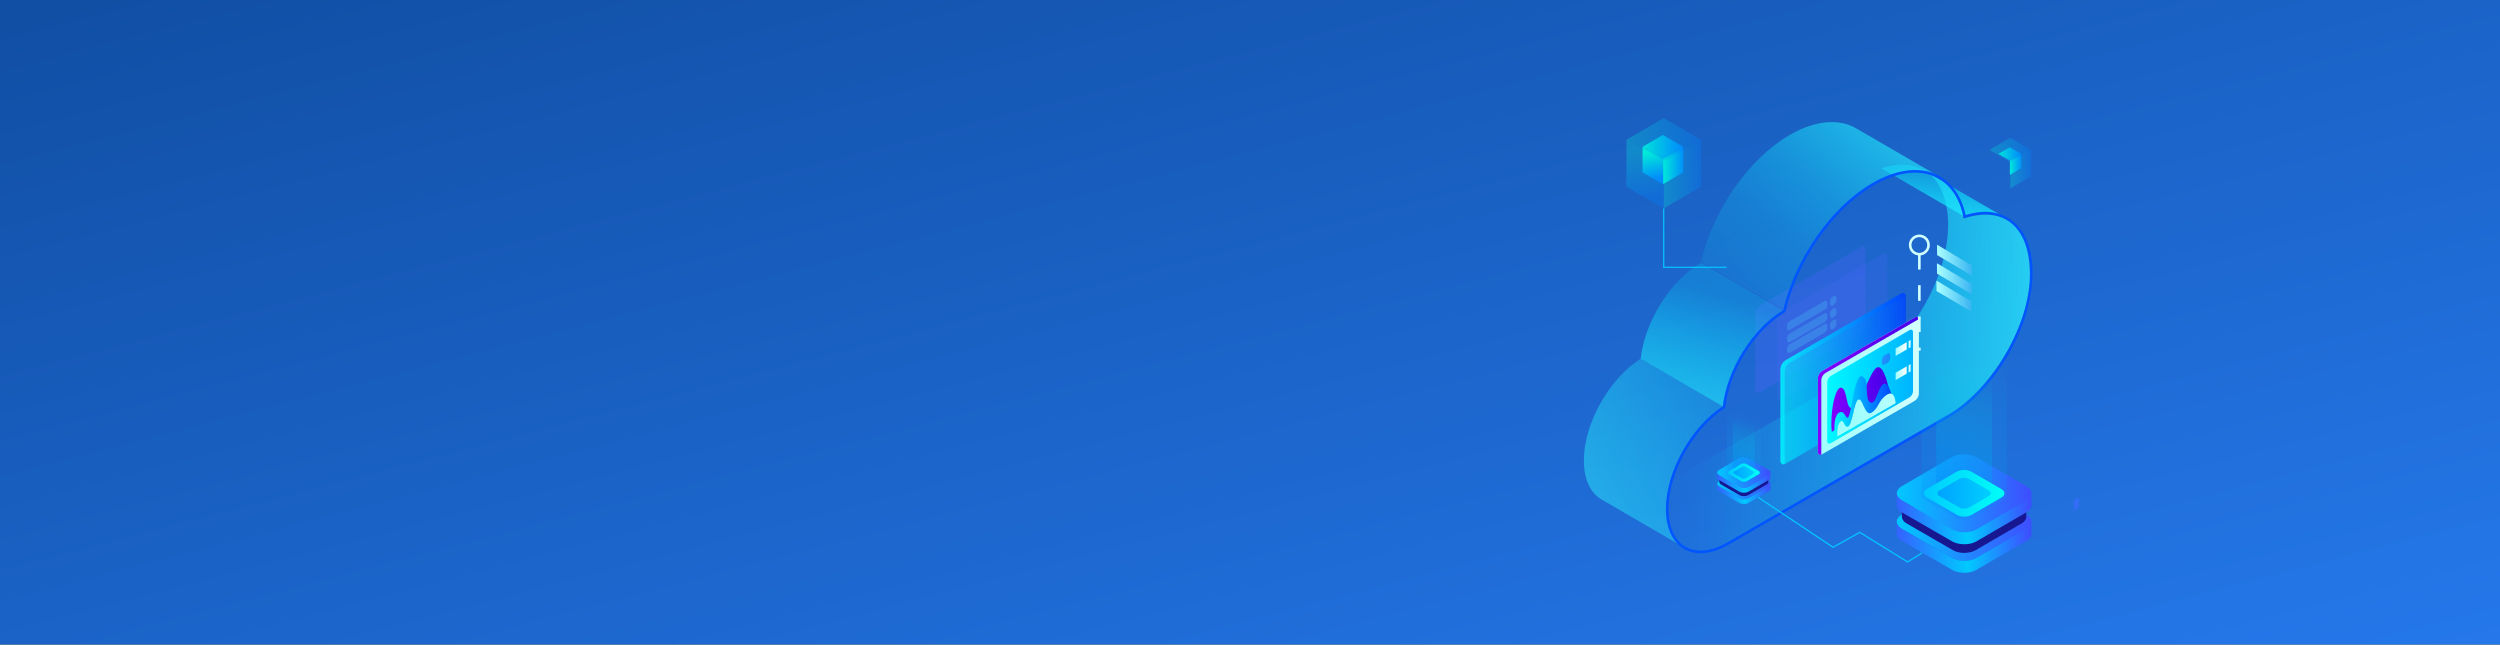 <svg xmlns="http://www.w3.org/2000/svg" xmlns:xlink="http://www.w3.org/1999/xlink" width="1920" height="495" viewBox="0 0 1920 495">
  <rect x="0" y="0" width="1920" height="495" fill="#333333" stroke="none"/>
  <defs>
    <linearGradient id="linear-gradient" x1="0.197" y1="1.67" x2="0.764" y2="-0.46" gradientUnits="objectBoundingBox">
      <stop offset="0" stop-color="#29e6fb"/>
      <stop offset="0.048" stop-color="#26e6fb" stop-opacity="0.937"/>
      <stop offset="0.319" stop-color="#19e7fc" stop-opacity="0.608"/>
      <stop offset="0.56" stop-color="#0ee7fd" stop-opacity="0.349"/>
      <stop offset="0.76" stop-color="#07e8fe" stop-opacity="0.161"/>
      <stop offset="0.913" stop-color="#02e8fe" stop-opacity="0.043"/>
      <stop offset="1" stop-color="#01e9ff" stop-opacity="0"/>
    </linearGradient>
    <linearGradient id="linear-gradient-2" x1="0.303" y1="1.172" x2="0.572" y2="0.228" gradientUnits="objectBoundingBox">
      <stop offset="0" stop-color="#29e6fb" stop-opacity="0.502"/>
      <stop offset="1" stop-color="#01e9ff" stop-opacity="0.102"/>
    </linearGradient>
    <linearGradient id="linear-gradient-3" x1="0.15" y1="0.809" x2="1.548" y2="-0.273" gradientUnits="objectBoundingBox">
      <stop offset="0" stop-color="#29e6fb" stop-opacity="0.302"/>
      <stop offset="1" stop-color="#01e9ff" stop-opacity="0"/>
    </linearGradient>
    <linearGradient id="linear-gradient-4" x1="1.011" y1="1" x2="0.016" y2="0.025" gradientUnits="objectBoundingBox">
      <stop offset="0" stop-color="#2578eb"/>
      <stop offset="1" stop-color="#114fa5"/>
    </linearGradient>
    <linearGradient id="linear-gradient-5" x1="-12.833" y1="0.5" x2="-11.833" y2="0.5" gradientUnits="objectBoundingBox">
      <stop offset="0" stop-color="#55ffe9"/>
      <stop offset="1" stop-color="#4c65f6"/>
    </linearGradient>
    <linearGradient id="linear-gradient-6" x1="-13.23" y1="0.5" x2="-12.23" y2="0.5" xlink:href="#linear-gradient-5"/>
    <linearGradient id="linear-gradient-7" x1="-35.318" y1="0.5" x2="-34.318" y2="0.5" gradientUnits="objectBoundingBox">
      <stop offset="0" stop-color="#fff" stop-opacity="0.8"/>
      <stop offset="0.204" stop-color="#bef9ff" stop-opacity="0.596"/>
      <stop offset="0.483" stop-color="#6df2ff" stop-opacity="0.341"/>
      <stop offset="0.718" stop-color="#32edff" stop-opacity="0.157"/>
      <stop offset="0.898" stop-color="#0eeaff" stop-opacity="0.043"/>
      <stop offset="1" stop-color="#01e9ff" stop-opacity="0"/>
    </linearGradient>
    <linearGradient id="linear-gradient-8" x1="-226.141" y1="0.5" x2="-225.141" y2="0.5" xlink:href="#linear-gradient-7"/>
    <clipPath id="clip-path">
      <path id="路径_13929" data-name="路径 13929" d="M1154.738,376.042q31.989,18.592,63.977,37.19c-8.7-5.06-19.9-5.816-32.438-1.592L1122.3,374.457C1134.834,370.24,1146.031,370.991,1154.738,376.042Z" transform="translate(-1122.296 -371.719)" fill="url(#linear-gradient)"/>
    </clipPath>
    <linearGradient id="linear-gradient-15" x1="0.904" y1="-0.009" x2="0.071" y2="0.817" gradientUnits="objectBoundingBox">
      <stop offset="0" stop-color="#29e6fb" stop-opacity="0.8"/>
      <stop offset="0.195" stop-color="#1fe6fb" stop-opacity="0.604"/>
      <stop offset="0.477" stop-color="#12e7fd" stop-opacity="0.349"/>
      <stop offset="0.715" stop-color="#08e8fe" stop-opacity="0.2"/>
      <stop offset="0.896" stop-color="#03e8fe" stop-opacity="0.149"/>
      <stop offset="1" stop-color="#01e9ff" stop-opacity="0.102"/>
    </linearGradient>
    <clipPath id="clip-path-2">
      <path id="路径_13934" data-name="路径 13934" d="M611.946,716.426l-63.979-37.177c3.1-28.175,22.573-59.747,46.3-73.7l63.987,37.183C634.517,656.677,615.053,688.254,611.946,716.426Z" transform="translate(-547.967 -605.547)" fill="url(#linear-gradient-2)"/>
    </clipPath>
    <clipPath id="clip-path-3">
      <path id="路径_13937" data-name="路径 13937" d="M489.935,979.838l-63.979-37.176c-8.321-4.841-13.474-15.115-13.517-29.737-.077-28.429,19.233-62.753,43.618-78.378l63.979,37.178c-24.385,15.635-43.7,49.958-43.616,78.385C476.464,964.717,481.622,975.007,489.935,979.838Z" transform="translate(-412.439 -834.547)" fill="url(#linear-gradient-3)"/>
    </clipPath>
    <linearGradient id="linear-gradient-20" x1="1" y1="0.5" x2="0" y2="0.5" gradientUnits="objectBoundingBox">
      <stop offset="0" stop-color="#29e6fb" stop-opacity="0.8"/>
      <stop offset="0.195" stop-color="#1fe6fb" stop-opacity="0.604"/>
      <stop offset="0.477" stop-color="#12e7fd" stop-opacity="0.349"/>
      <stop offset="0.715" stop-color="#08e8fe" stop-opacity="0.161"/>
      <stop offset="0.896" stop-color="#03e8fe" stop-opacity="0.043"/>
      <stop offset="1" stop-color="#01e9ff" stop-opacity="0"/>
    </linearGradient>
    <linearGradient id="linear-gradient-21" x1="-31.913" y1="4.426" x2="16.347" y2="-1.42" gradientUnits="objectBoundingBox">
      <stop offset="0" stop-color="#29e6fb" stop-opacity="0.8"/>
      <stop offset="0.264" stop-color="#2fb1fc" stop-opacity="0.8"/>
      <stop offset="0.598" stop-color="#3676fd" stop-opacity="0.8"/>
      <stop offset="0.854" stop-color="#3a52fe" stop-opacity="0.8"/>
      <stop offset="1" stop-color="#3c45ff" stop-opacity="0.8"/>
    </linearGradient>
    <linearGradient id="linear-gradient-22" y1="0.5" x2="1" y2="0.5" gradientUnits="objectBoundingBox">
      <stop offset="0" stop-color="#00c9ff"/>
      <stop offset="1" stop-color="#3f4cff"/>
    </linearGradient>
    <linearGradient id="linear-gradient-23" y1="0.5" x2="1" y2="0.5" gradientUnits="objectBoundingBox">
      <stop offset="0" stop-color="#3462ff"/>
      <stop offset="0.527" stop-color="#00c9ff"/>
      <stop offset="1" stop-color="#3f4cff"/>
    </linearGradient>
    <linearGradient id="linear-gradient-26" x1="0.548" y1="0.075" x2="0.44" y2="1.038" gradientUnits="objectBoundingBox">
      <stop offset="0" stop-color="#00e5db" stop-opacity="0"/>
      <stop offset="1" stop-color="#0082ff"/>
    </linearGradient>
    <linearGradient id="linear-gradient-27" x1="0.56" y1="0.075" x2="0.424" y2="1.038" gradientUnits="objectBoundingBox">
      <stop offset="0" stop-color="#00e5db" stop-opacity="0"/>
      <stop offset="0.988" stop-color="#0082ff"/>
    </linearGradient>
    <linearGradient id="linear-gradient-28" y1="0.5" x2="1" y2="0.5" gradientUnits="objectBoundingBox">
      <stop offset="0" stop-color="#00c9ff"/>
      <stop offset="1" stop-color="#00fff7"/>
    </linearGradient>
    <linearGradient id="linear-gradient-29" y1="0.5" x2="1" y2="0.5" gradientUnits="objectBoundingBox">
      <stop offset="0" stop-color="#00a2ff"/>
      <stop offset="1" stop-color="#00d0ff"/>
    </linearGradient>
    <linearGradient id="linear-gradient-38" y1="0.5" x2="1" y2="0.5" gradientUnits="objectBoundingBox">
      <stop offset="0" stop-color="#00f9ff" stop-opacity="0.6"/>
      <stop offset="1" stop-color="#0043ff" stop-opacity="0.8"/>
    </linearGradient>
    <linearGradient id="linear-gradient-40" y1="0.5" x2="1.868" y2="0.5" gradientUnits="objectBoundingBox">
      <stop offset="0" stop-color="#9efffc"/>
      <stop offset="1" stop-color="#fff"/>
    </linearGradient>
    <linearGradient id="linear-gradient-41" y1="0.5" x2="2.615" y2="0.5" gradientUnits="objectBoundingBox">
      <stop offset="0" stop-color="#00f9ff"/>
      <stop offset="1" stop-color="#0043ff"/>
    </linearGradient>
    <linearGradient id="linear-gradient-42" y1="0.5" x2="1" y2="0.5" gradientUnits="objectBoundingBox">
      <stop offset="0" stop-color="#8200ff"/>
      <stop offset="1" stop-color="#4400e8"/>
    </linearGradient>
    <linearGradient id="linear-gradient-44" x1="0" y1="0.5" x2="1" y2="0.5" xlink:href="#linear-gradient-40"/>
    <linearGradient id="linear-gradient-53" x1="0" y1="0.5" x2="1" y2="0.5" xlink:href="#linear-gradient-41"/>
    <linearGradient id="linear-gradient-54" x1="0.246" y1="0.54" x2="3.241" y2="-0.031" xlink:href="#linear-gradient-40"/>
    <linearGradient id="linear-gradient-55" y1="0.5" x2="1" y2="0.5" gradientUnits="objectBoundingBox">
      <stop offset="0" stop-color="#abffff"/>
      <stop offset="1" stop-color="#38b5f2"/>
    </linearGradient>
    <linearGradient id="linear-gradient-58" y1="0.5" x2="1" y2="0.5" gradientUnits="objectBoundingBox">
      <stop offset="0" stop-color="#00e9d9"/>
      <stop offset="1" stop-color="#0082ff"/>
    </linearGradient>
    <linearGradient id="linear-gradient-59" x1="0.457" y1="0.167" x2="0.547" y2="0.865" xlink:href="#linear-gradient-58"/>
    <linearGradient id="linear-gradient-62" x1="0.457" y1="0.167" x2="0.547" y2="0.865" xlink:href="#linear-gradient-58"/>
  </defs>
  <g id="banner1" transform="translate(0 -116)">
    <g id="图层_2" data-name="图层 2" transform="translate(3243 111)">
      <rect id="矩形_371" data-name="矩形 371" width="1920" height="495" transform="translate(-3243 5)" fill="url(#linear-gradient-4)"/>
    </g>
    <g id="组_9862" data-name="组 9862" transform="translate(12690.613 -7947.608)">
      <g id="图层_1" data-name="图层 1" transform="translate(-11474.168 8157.37)">
        <g id="组_9590" data-name="组 9590" transform="translate(131.543 95.548)">
          <g id="组_9586" data-name="组 9586" opacity="0.34">
            <path id="路径_14006" data-name="路径 14006" d="M892.066,677.407a7.555,7.555,0,0,0-3.415,5.914l.167,58.7c.006,2.165,1.553,3.046,3.437,1.958l77.761-44.9a7.554,7.554,0,0,0,3.416-5.915l-.167-58.7c-.006-2.165-1.553-3.047-3.438-1.958Z" transform="translate(-888.651 -632.045)" fill="url(#linear-gradient-5)"/>
          </g>
          <g id="组_9587" data-name="组 9587" transform="translate(16.839 5.086)" opacity="0.24">
            <path id="路径_14007" data-name="路径 14007" d="M944.386,693.21a7.554,7.554,0,0,0-3.415,5.914l.167,58.7c.006,2.165,1.553,3.046,3.437,1.958l77.761-44.9a7.554,7.554,0,0,0,3.415-5.915l-.166-58.7c-.006-2.165-1.553-3.046-3.438-1.958Z" transform="translate(-940.971 -647.848)" fill="url(#linear-gradient-6)"/>
          </g>
          <g id="组_9588" data-name="组 9588" transform="translate(24.403 37.937)" opacity="0.18">
            <path id="路径_14008" data-name="路径 14008" d="M966.643,806.533l26.6-15.4c1.2-.691,2.179-.131,2.183,1.243l.106,1.587a4.8,4.8,0,0,1-2.169,3.756l-26.6,15.4c-1.2.691-2.178.131-2.182-1.244l-.106-1.587A4.8,4.8,0,0,1,966.643,806.533Z" transform="translate(-964.475 -777.665)" fill="#55faff"/>
            <path id="路径_14009" data-name="路径 14009" d="M1069.18,779.8l.571-.328c1.2-.691,2.179-.131,2.183,1.243l.106,1.587a4.8,4.8,0,0,1-2.169,3.756l-.572.328c-1.2.691-2.178.131-2.182-1.244l-.105-1.587A4.794,4.794,0,0,1,1069.18,779.8Z" transform="translate(-1034.011 -769.757)" fill="#55faff"/>
            <path id="路径_14010" data-name="路径 14010" d="M993.368,768.463l-26.6,15.4c-1.2.691-2.178.131-2.182-1.244l-.106-1.587a4.8,4.8,0,0,1,2.168-3.755l26.6-15.4c1.2-.691,2.179-.131,2.183,1.243l.106,1.587A4.8,4.8,0,0,1,993.368,768.463Z" transform="translate(-964.475 -757.827)" fill="#55faff"/>
            <path id="路径_14011" data-name="路径 14011" d="M1069.18,750.544l.571-.328c1.2-.691,2.179-.131,2.183,1.243l.106,1.587a4.8,4.8,0,0,1-2.169,3.755l-.572.328c-1.2.691-2.178.131-2.182-1.244l-.105-1.587A4.8,4.8,0,0,1,1069.18,750.544Z" transform="translate(-1034.011 -749.92)" fill="#55faff"/>
            <path id="路径_14012" data-name="路径 14012" d="M1069.18,807.077l.571-.328c1.2-.691,2.179-.131,2.183,1.243l.106,1.587a4.8,4.8,0,0,1-2.169,3.756l-.572.328c-1.2.691-2.178.131-2.182-1.243l-.105-1.587A4.8,4.8,0,0,1,1069.18,807.077Z" transform="translate(-1034.011 -788.258)" fill="#55faff"/>
            <path id="路径_14013" data-name="路径 14013" d="M966.643,832.047l26.6-15.4c1.2-.691,2.179-.131,2.183,1.243l.106,1.587a4.8,4.8,0,0,1-2.169,3.756l-26.6,15.4c-1.2.691-2.178.131-2.182-1.243l-.106-1.587A4.8,4.8,0,0,1,966.643,832.047Z" transform="translate(-964.475 -794.968)" fill="#55faff"/>
          </g>
          <g id="组_9589" data-name="组 9589" transform="translate(31.37 40.663)">
            <path id="路径_14014" data-name="路径 14014" d="M988.29,815l26.6-15.4c1.2-.691,2.179-.131,2.183,1.243l.106,1.587a4.8,4.8,0,0,1-2.169,3.755l-26.6,15.4c-1.2.691-2.178.131-2.182-1.244l-.106-1.587A4.8,4.8,0,0,1,988.29,815Z" transform="translate(-986.122 -786.136)" fill="url(#linear-gradient-7)"/>
            <path id="路径_14015" data-name="路径 14015" d="M1090.827,788.267l.572-.328c1.2-.691,2.179-.131,2.183,1.243l.105,1.587a4.8,4.8,0,0,1-2.168,3.755l-.572.328c-1.2.691-2.178.131-2.182-1.243l-.105-1.587A4.8,4.8,0,0,1,1090.827,788.267Z" transform="translate(-1055.659 -778.228)" fill="url(#linear-gradient-8)"/>
            <path id="路径_14016" data-name="路径 14016" d="M1015.015,776.935l-26.6,15.4c-1.2.691-2.178.131-2.182-1.244l-.106-1.587a4.8,4.8,0,0,1,2.168-3.755l26.6-15.4c1.2-.691,2.179-.131,2.183,1.243l.106,1.587A4.8,4.8,0,0,1,1015.015,776.935Z" transform="translate(-986.122 -766.3)" fill="url(#linear-gradient-7)"/>
            <path id="路径_14017" data-name="路径 14017" d="M1090.827,759.016l.572-.328c1.2-.691,2.179-.131,2.183,1.243l.105,1.587a4.8,4.8,0,0,1-2.168,3.756l-.572.328c-1.2.691-2.178.131-2.182-1.244l-.105-1.587A4.8,4.8,0,0,1,1090.827,759.016Z" transform="translate(-1055.659 -758.392)" fill="url(#linear-gradient-8)"/>
            <path id="路径_14018" data-name="路径 14018" d="M1090.827,815.549l.572-.328c1.2-.691,2.179-.132,2.183,1.243l.105,1.587a4.8,4.8,0,0,1-2.168,3.755l-.572.328c-1.2.69-2.178.13-2.182-1.244l-.105-1.587A4.8,4.8,0,0,1,1090.827,815.549Z" transform="translate(-1055.659 -796.73)" fill="url(#linear-gradient-8)"/>
            <path id="路径_14019" data-name="路径 14019" d="M988.29,840.518l26.6-15.4c1.2-.691,2.179-.131,2.183,1.243l.106,1.587a4.8,4.8,0,0,1-2.169,3.755l-26.6,15.4c-1.2.691-2.178.131-2.182-1.243l-.106-1.587A4.8,4.8,0,0,1,988.29,840.518Z" transform="translate(-986.122 -803.44)" fill="url(#linear-gradient-7)"/>
          </g>
        </g>
        <g id="组_9513" data-name="组 9513" transform="translate(0 0)">
          <g id="组_9504" data-name="组 9504" transform="translate(228.46 32.737)">
            <path id="路径_13927" data-name="路径 13927" d="M1154.738,376.042q31.989,18.592,63.977,37.19c-8.7-5.06-19.9-5.816-32.438-1.592L1122.3,374.457C1134.834,370.24,1146.031,370.991,1154.738,376.042Z" transform="translate(-1122.296 -371.719)" fill="url(#linear-gradient)"/>
            <g id="组_9503" data-name="组 9503" clip-path="url(#clip-path)">
              <g id="组_9502" data-name="组 9502">
                <path id="路径_13928" data-name="路径 13928" d="M1186.277,411.64,1122.3,374.457c12.538-4.217,23.734-3.466,32.442,1.585l63.977,37.19c-8.7-5.06-19.9-5.816-32.438-1.592Z" transform="translate(-1122.296 -371.719)" fill="url(#linear-gradient)"/>
              </g>
            </g>
          </g>
          <path id="路径_13931" data-name="路径 13931" d="M811.03,274.827c-13.024-7.561-31.05-6.491-50.945,4.994-32.2,18.59-59.348,58.725-68.263,97.527l63.987,37.183c8.912-38.8,36.063-78.939,68.261-97.524,19.89-11.495,37.92-12.56,50.928-5Q843.019,293.416,811.03,274.827Z" transform="translate(-601.906 -270)" fill="url(#linear-gradient-15)"/>
          <g id="组_9508" data-name="组 9508" transform="translate(43.618 107.992)">
            <path id="路径_13932" data-name="路径 13932" d="M611.946,716.426l-63.979-37.177c3.1-28.175,22.573-59.747,46.3-73.7l63.987,37.183C634.517,656.677,615.053,688.254,611.946,716.426Z" transform="translate(-547.967 -605.547)" fill="url(#linear-gradient-2)"/>
            <g id="组_9507" data-name="组 9507" clip-path="url(#clip-path-2)">
              <g id="组_9506" data-name="组 9506">
                <path id="路径_13933" data-name="路径 13933" d="M611.946,716.426l-63.979-37.177c3.1-28.175,22.573-59.747,46.3-73.7l63.987,37.183c-23.735,13.947-43.2,45.524-46.306,73.7Z" transform="translate(-547.967 -605.547)" fill="url(#linear-gradient-2)"/>
              </g>
            </g>
          </g>
          <g id="组_9511" data-name="组 9511" transform="translate(0 181.693)">
            <path id="路径_13935" data-name="路径 13935" d="M489.935,979.838l-63.979-37.176c-8.321-4.841-13.474-15.115-13.517-29.737-.077-28.429,19.233-62.753,43.618-78.378l63.979,37.178c-24.385,15.635-43.7,49.958-43.616,78.385C476.464,964.717,481.622,975.007,489.935,979.838Z" transform="translate(-412.439 -834.547)" fill="url(#linear-gradient-3)"/>
            <g id="组_9510" data-name="组 9510" clip-path="url(#clip-path-3)">
              <g id="组_9509" data-name="组 9509">
                <path id="路径_13936" data-name="路径 13936" d="M489.935,979.838l-63.979-37.176c-8.321-4.841-13.474-15.115-13.517-29.737-.077-28.429,19.233-62.753,43.618-78.378l63.979,37.178c-24.385,15.635-43.7,49.958-43.616,78.385.044,14.608,5.2,24.9,13.515,29.728Z" transform="translate(-412.439 -834.547)" fill="url(#linear-gradient-3)"/>
              </g>
            </g>
          </g>
          <g id="组_9512" data-name="组 9512" transform="translate(63.981 37.826)">
            <path id="路径_13938" data-name="路径 13938" d="M769.42,397.357c34.536-19.942,63.426-8.5,70.277,25.008,29.108-9.8,51.038,7.2,51.135,42.708.115,40.706-28.484,90.255-63.907,110.7-27.159,15.677-146.207,84.414-169.191,97.685-25.6,14.782-46.411,2.919-46.5-26.5-.079-28.427,19.231-62.75,43.616-78.385,3.107-28.172,22.572-59.749,46.306-73.7C710.072,456.076,737.222,415.942,769.42,397.357Z" transform="translate(-611.237 -387.532)" fill="none" stroke="#05f" stroke-miterlimit="10" stroke-width="2"/>
          </g>
          <path id="路径_13939" data-name="路径 13939" d="M839.924,428.3c-3.421-16.728-11.068-28.081-25.013-33.2,8.168,7.651,13.117,20.907,13.163,37.593.115,40.706-28.484,90.255-63.907,110.7-22.385,12.921-107.19,61.886-149.183,86.133a79.368,79.368,0,0,0-3.746,23.351c.085,29.42,23.806,36.945,46,24.9,22.984-13.27,141.151-81.752,168.31-97.428,34.036-17.985,65.4-68.657,65.29-109.363C890.735,435.488,871.62,417.841,839.924,428.3Z" transform="translate(-548.359 -354.203)" fill="url(#linear-gradient-20)"/>
        </g>
        <g id="组_9628" data-name="组 9628" transform="translate(376.243 288.387)">
          <path id="路径_14171" data-name="路径 14171" d="M1585.493,1166.058l-.021,7.388-3.992,2.32.021-7.388Z" transform="translate(-1581.479 -1166.058)" fill="url(#linear-gradient-21)"/>
        </g>
        <g id="组_9849" data-name="组 9849" transform="translate(240.237 159.152)">
          <g id="组_9846" data-name="组 9846" transform="translate(0.026 117.864)">
            <path id="路径_3787" data-name="路径 3787" d="M1591.913,1473.648c5.215,3.011,5.243,7.939.059,10.951l-38.25,22.229c-5.181,3.011-13.69,3.011-18.9,0l-38.5-22.23c-5.215-3.011-5.243-7.939-.062-10.95l38.25-22.229c5.184-3.012,13.692-3.012,18.907,0Z" transform="translate(-1492.384 -1449.16)" fill="url(#linear-gradient-22)"/>
          </g>
          <path id="路径_14518" data-name="路径 14518" d="M1595.788,1529.377c0,.068-.008.136-.015.2s-.014.117-.022.175-.02.135-.032.2-.024.117-.037.176-.03.132-.048.2-.033.117-.051.175-.042.131-.065.2-.042.115-.065.172-.056.136-.086.2-.051.113-.078.169-.068.135-.1.2-.058.108-.09.162c-.047.08-.1.16-.148.24-.03.047-.059.094-.091.14-.062.091-.129.182-.2.272-.026.033-.049.067-.074.1-.108.136-.225.271-.347.4-.033.036-.069.072-.1.107q-.143.15-.3.3-.07.067-.143.134c-.062.056-.126.111-.191.166s-.122.1-.184.154-.136.108-.206.161-.132.1-.2.15-.147.1-.222.156-.142.1-.215.145-.158.1-.238.151c-.1.063-.2.127-.309.189h0l-38.25,22.229c-.289.168-.591.323-.9.472-.08.039-.16.076-.241.114-.284.131-.573.255-.87.371-.032.013-.063.027-.1.039-.311.118-.632.225-.955.327-.224.07-.456.133-.686.2-.176.048-.35.1-.528.142-.241.058-.487.107-.734.157-.183.037-.363.078-.548.111-.079.014-.159.025-.238.038q-.457.075-.92.13c-.089.011-.178.023-.268.032q-.542.058-1.088.09l-.206.01c-.242.012-.485.015-.728.02s-.5.007-.743,0c-.2,0-.406-.009-.609-.017-.229-.009-.458-.021-.686-.037q-.309-.021-.615-.051-.339-.033-.675-.075-.3-.038-.6-.084c-.24-.037-.477-.079-.713-.124s-.484-.091-.722-.145l-.181-.041c-.341-.081-.677-.172-1.008-.27-.093-.027-.185-.057-.277-.086q-.412-.129-.81-.276c-.079-.029-.159-.056-.238-.087-.242-.093-.475-.2-.708-.3-.114-.051-.232-.1-.344-.149-.335-.159-.661-.328-.974-.508l-38.5-22.23c-2.624-1.515-3.935-3.516-3.929-5.513l-.026,9.158c-.006,2,1.3,4,3.929,5.514l38.5,22.23c.313.181.639.349.974.508.112.053.23.1.344.15.2.087.389.177.591.257.038.015.078.027.116.043.079.03.159.057.239.087q.4.146.809.275c.092.029.183.058.276.086.06.018.117.038.177.055.274.078.552.148.832.215l.181.041c.127.029.253.059.382.086.112.023.228.038.34.059.236.045.473.087.712.124.093.014.184.035.277.048s.214.022.321.036q.336.042.674.075c.1.01.208.026.312.035s.2.01.3.016c.228.016.456.028.686.037.113,0,.224.015.337.018.091,0,.182,0,.273,0,.248,0,.495,0,.742,0,.121,0,.243,0,.365,0s.243-.012.365-.018l.2-.011c.308-.018.617-.04.924-.071l.165-.02c.09-.009.178-.021.268-.032q.464-.055.922-.13c.079-.013.158-.024.237-.038l.12-.019c.145-.026.286-.063.429-.092.245-.05.492-.1.733-.156.179-.043.353-.094.529-.142.23-.062.459-.125.684-.195.051-.016.105-.028.156-.045.271-.088.537-.182.8-.282l.094-.039c.3-.115.587-.24.871-.371.081-.038.162-.075.242-.115.308-.149.61-.3.9-.471l38.251-22.229.161-.095c.051-.031.1-.063.148-.094.08-.05.161-.1.238-.151s.144-.1.214-.145.15-.1.222-.156.134-.1.2-.15.139-.107.206-.161.124-.1.185-.154.129-.11.191-.166c.024-.022.051-.043.074-.065s.045-.045.068-.068c.1-.1.2-.2.3-.3.034-.036.07-.071.1-.107.122-.133.238-.268.346-.4l.011-.013c.023-.029.042-.058.064-.087.069-.09.136-.181.2-.272.032-.046.061-.093.091-.14.052-.08.1-.16.149-.24.012-.02.026-.04.037-.061s.034-.068.053-.1c.036-.067.071-.135.1-.2s.053-.112.078-.168.059-.136.086-.2c.012-.029.026-.058.036-.087s.019-.057.028-.085c.024-.065.045-.131.065-.2s.036-.117.051-.175.033-.132.048-.2c.008-.034.018-.068.025-.1s.007-.049.012-.073q.018-.1.032-.2c.008-.058.016-.116.022-.174s.011-.136.015-.2c0-.039.007-.078.008-.117s0-.079,0-.118l.026-9.158C1595.8,1529.22,1595.793,1529.3,1595.788,1529.377Z" transform="translate(-1492.315 -1381.277)" fill="url(#linear-gradient-23)"/>
          <path id="路径_14519" data-name="路径 14519" d="M1598.455,1496.686c0,.063-.007.126-.013.189s-.013.108-.02.161-.018.125-.029.187-.022.108-.034.162-.028.122-.045.183-.031.108-.047.162-.038.121-.06.181-.039.106-.06.159-.052.126-.08.188-.047.1-.072.156-.063.125-.1.187-.054.1-.083.15c-.043.074-.089.148-.137.221-.027.043-.054.087-.084.13-.058.084-.12.168-.183.251-.023.031-.045.062-.069.092-.1.126-.207.25-.32.373l-.095.1c-.089.093-.18.184-.276.274-.044.041-.087.083-.132.123s-.116.1-.176.153-.112.1-.17.143-.126.1-.19.149-.122.092-.184.138-.136.1-.2.144-.131.09-.2.134-.146.093-.22.139c-.094.059-.187.118-.285.175h0l-35.311,20.521c-.266.155-.545.3-.83.435l-.223.105c-.262.121-.529.235-.8.342l-.089.036c-.287.109-.583.207-.881.3-.208.065-.421.123-.633.18-.162.044-.323.091-.487.131-.223.054-.45.1-.677.145-.169.034-.335.072-.506.1-.073.013-.147.023-.22.035q-.421.069-.849.119c-.083.01-.165.021-.248.03q-.5.054-1,.084l-.189.009c-.224.011-.448.015-.672.019s-.457.006-.686,0c-.188,0-.375-.008-.562-.015q-.318-.012-.634-.034-.285-.02-.568-.047-.313-.03-.623-.07c-.185-.023-.368-.049-.551-.077-.221-.034-.44-.073-.658-.114s-.447-.084-.666-.134l-.167-.038q-.472-.112-.931-.249c-.086-.025-.17-.052-.255-.079q-.379-.119-.747-.254c-.073-.027-.147-.053-.219-.08-.224-.086-.439-.182-.654-.277-.105-.047-.214-.089-.317-.138-.31-.147-.611-.3-.9-.469l-35.544-20.521c-2.423-1.4-3.633-3.246-3.627-5.09l-.024,8.455c-.005,1.844,1.2,3.691,3.627,5.089l35.544,20.521c.289.167.59.323.9.469.1.049.212.091.318.138.181.08.359.164.546.237.035.014.072.026.107.039.072.028.147.053.22.081q.367.135.747.254c.085.027.169.054.255.079.055.016.108.035.163.05.253.072.509.137.768.2l.167.038c.117.027.234.055.352.079.1.022.211.035.314.055.218.042.437.08.658.115.086.013.17.032.255.044s.2.021.3.033c.207.026.413.049.622.069.1.009.192.024.289.032s.186.008.28.015c.211.015.422.026.633.034.1,0,.207.014.311.016.084,0,.167,0,.251,0,.229,0,.457,0,.685,0,.112,0,.224,0,.337,0s.224-.012.337-.017l.189-.009c.285-.017.57-.037.852-.065.051-.005.1-.013.153-.018l.247-.029q.428-.051.851-.12c.073-.012.146-.022.219-.035l.111-.017c.134-.025.263-.058.4-.085.227-.046.454-.091.676-.145.165-.04.326-.086.489-.131.212-.058.424-.115.632-.18.047-.015.1-.026.144-.041q.376-.121.738-.26l.087-.035c.275-.107.542-.222.8-.343q.113-.051.224-.105c.284-.138.563-.281.829-.435l35.311-20.52.148-.088c.047-.028.091-.058.137-.087.074-.046.148-.092.22-.139s.133-.089.2-.134l.2-.144c.063-.046.124-.092.184-.139s.128-.1.19-.149.114-.095.17-.142.119-.1.176-.154c.023-.02.047-.04.069-.06s.041-.042.063-.063q.144-.136.276-.275l.095-.1c.113-.123.22-.247.32-.374l.01-.012c.021-.026.038-.054.059-.081.063-.083.125-.167.183-.251.03-.043.056-.086.084-.13.047-.073.094-.147.137-.221.011-.019.024-.037.034-.056s.032-.062.048-.094c.033-.062.066-.124.1-.187s.049-.1.072-.155.055-.126.08-.189c.01-.026.024-.052.034-.08s.017-.053.026-.079c.021-.06.041-.121.06-.181s.032-.108.047-.162.031-.122.045-.183c.007-.032.017-.063.023-.095s.007-.045.011-.067c.011-.062.021-.125.029-.187s.015-.108.02-.161.01-.126.013-.189c0-.036.007-.072.008-.108s0-.073,0-.109l.024-8.454C1598.464,1496.541,1598.459,1496.613,1598.455,1496.686Z" transform="translate(-1498.958 -1360.844)" fill="#171791"/>
          <g id="组_9847" data-name="组 9847" transform="translate(0.026 95.971)">
            <path id="路径_3790" data-name="路径 3790" d="M1591.913,1415.189c5.215,3.011,5.243,7.939.059,10.951l-38.25,22.229c-5.181,3.011-13.69,3.011-18.9,0l-38.5-22.23c-5.215-3.011-5.243-7.939-.062-10.95l38.25-22.229c5.184-3.012,13.692-3.012,18.907,0Z" transform="translate(-1492.384 -1390.701)" fill="url(#linear-gradient-22)"/>
          </g>
          <path id="路径_14520" data-name="路径 14520" d="M1595.788,1470.919c0,.068-.008.136-.015.2s-.014.117-.022.175-.02.135-.032.2-.024.117-.037.176-.03.132-.048.2-.033.117-.051.176-.042.131-.065.2-.042.115-.065.172-.056.136-.086.2-.051.112-.078.168-.068.135-.1.2-.058.108-.09.162c-.047.08-.1.16-.148.24-.03.047-.059.094-.091.141-.062.091-.129.181-.2.271-.026.033-.049.067-.074.1-.108.136-.225.271-.347.4-.033.036-.069.071-.1.107q-.143.15-.3.3l-.143.133c-.062.056-.126.111-.191.166s-.122.1-.184.154-.136.108-.206.161-.132.1-.2.15-.147.1-.222.156-.142.1-.215.145-.158.1-.238.151c-.1.063-.2.127-.309.189h0l-38.25,22.229c-.289.167-.591.322-.9.471l-.241.114c-.284.131-.573.255-.87.371l-.1.039c-.311.118-.632.224-.955.326-.224.071-.456.133-.686.2-.176.048-.35.1-.528.141-.241.059-.487.107-.734.157-.183.037-.363.078-.548.11-.079.014-.159.025-.238.038q-.457.074-.92.129l-.268.032q-.542.058-1.088.09l-.206.01c-.242.012-.485.016-.728.02s-.5.007-.743,0c-.2,0-.406-.009-.609-.017-.229-.009-.458-.021-.686-.037q-.309-.021-.615-.051-.339-.032-.675-.076c-.2-.025-.4-.053-.6-.083-.24-.037-.477-.079-.713-.124s-.484-.091-.722-.146l-.181-.041c-.341-.081-.677-.172-1.008-.269-.093-.028-.185-.057-.277-.086q-.412-.129-.81-.275c-.079-.029-.159-.057-.238-.087-.242-.093-.475-.2-.708-.3-.114-.05-.232-.1-.344-.149-.335-.159-.661-.327-.974-.508l-38.5-22.23c-2.624-1.515-3.935-3.516-3.929-5.513l-.026,9.158c-.006,2,1.3,4,3.929,5.514l38.5,22.23c.313.181.639.349.974.508.112.053.23.1.344.15.2.087.389.177.591.257.038.015.078.027.116.042.079.031.159.058.239.088q.4.147.809.275c.092.029.183.058.276.086.06.018.117.038.177.055.274.078.552.149.832.215l.181.041c.127.029.253.06.382.086.112.023.228.038.34.059.236.045.473.087.712.124.093.015.184.035.277.048s.214.022.321.036q.336.042.674.075c.1.01.208.027.312.035s.2.009.3.016c.228.016.456.028.686.037.113,0,.224.015.337.018.091,0,.182,0,.273,0,.248,0,.495,0,.742,0,.121,0,.243,0,.365,0s.243-.012.365-.018l.2-.01c.308-.018.617-.04.924-.071.055-.005.11-.014.165-.019l.268-.032q.464-.056.922-.13c.079-.013.158-.024.237-.038l.12-.019c.145-.026.286-.063.429-.092.245-.05.492-.1.733-.156.179-.043.353-.094.529-.142.23-.062.459-.124.684-.195.051-.016.105-.028.156-.045q.406-.132.8-.282l.094-.038c.3-.116.587-.24.871-.371.081-.038.162-.075.242-.114.308-.149.61-.3.9-.471l38.251-22.229.161-.1c.051-.031.1-.063.148-.094.08-.05.161-.1.238-.151s.144-.1.214-.145.15-.1.222-.156.134-.1.2-.15.139-.107.206-.161.124-.1.185-.154.129-.111.191-.166c.024-.022.051-.043.074-.065s.045-.046.068-.068c.1-.1.2-.2.3-.3.034-.036.07-.071.1-.107.122-.133.238-.268.346-.4l.011-.013c.023-.029.042-.058.064-.087.069-.09.136-.18.2-.272.032-.047.061-.094.091-.141.052-.079.1-.159.149-.24.012-.021.026-.04.037-.06s.034-.068.053-.1c.036-.067.071-.135.1-.2s.053-.112.078-.168.059-.136.086-.205c.012-.029.026-.057.036-.086s.019-.057.028-.085c.024-.065.045-.131.065-.2s.036-.117.051-.175.033-.132.048-.2c.008-.034.018-.068.025-.1s.007-.049.012-.073c.012-.068.023-.135.032-.2s.016-.116.022-.175.011-.136.015-.2c0-.039.007-.078.008-.117s0-.079,0-.118l.026-9.159C1595.8,1470.762,1595.793,1470.84,1595.788,1470.919Z" transform="translate(-1492.315 -1344.712)" fill="url(#linear-gradient-23)"/>
          <path id="路径_14521" data-name="路径 14521" d="M1608.514,1263.9l-27.425,15.991a10.588,10.588,0,0,1-10.664,0l-27.449-15.992V1151.924l27.6-16.088a10.259,10.259,0,0,1,10.334,0l27.6,16.088Z" transform="translate(-1524.003 -1134.44)" opacity="0.24" fill="url(#linear-gradient-26)"/>
          <path id="路径_14522" data-name="路径 14522" d="M1616.116,1279.983l-17.932,13.113a5.736,5.736,0,0,1-6.973,0l-17.948-13.114v-91.822l18.048-13.192a5.559,5.559,0,0,1,6.757,0l18.048,13.192Z" transform="translate(-1542.947 -1159.075)" opacity="0.5" fill="url(#linear-gradient-27)"/>
          <g id="组_9848" data-name="组 9848" transform="translate(20.818 108.014)">
            <path id="路径_4067" data-name="路径 4067" d="M1607.427,1437.5c3.118,1.8,3.135,4.748.035,6.55l-22.876,13.294a12.5,12.5,0,0,1-11.306,0l-23.028-13.295c-3.119-1.8-3.135-4.748-.037-6.549l22.876-13.294a12.506,12.506,0,0,1,11.307,0Z" transform="translate(-1547.903 -1422.859)" fill="url(#linear-gradient-28)"/>
            <g id="组_5421" data-name="组 5421" transform="translate(10.439 6.008)">
              <path id="路径_4068" data-name="路径 4068" d="M1615.216,1448.607c2.067,1.193,2.077,3.146.024,4.339l-15.158,8.809a8.283,8.283,0,0,1-7.491,0l-15.258-8.809c-2.066-1.193-2.077-3.146-.024-4.339l15.157-8.809a8.287,8.287,0,0,1,7.492,0Z" transform="translate(-1575.776 -1438.903)" fill="url(#linear-gradient-29)"/>
            </g>
          </g>
        </g>
        <g id="组_9850" data-name="组 9850" transform="translate(102.42 219.514)">
          <g id="组_9846-2" data-name="组 9846" transform="translate(0.01 46.514)">
            <path id="路径_3787-2" data-name="路径 3787" d="M1531.662,1458.824c2.058,1.188,2.069,3.133.023,4.322l-15.1,8.772a8.253,8.253,0,0,1-7.46,0l-15.195-8.773c-2.058-1.188-2.069-3.133-.024-4.322l15.1-8.772a8.254,8.254,0,0,1,7.461,0Z" transform="translate(-1492.384 -1449.161)" fill="url(#linear-gradient-22)"/>
          </g>
          <path id="路径_14518-2" data-name="路径 14518" d="M1533.15,1529.189c0,.027,0,.054-.006.081s-.006.046-.009.069-.007.053-.012.08-.009.046-.015.069-.012.052-.019.078-.013.046-.02.069-.016.052-.026.077-.016.046-.026.068-.022.054-.034.081l-.031.066q-.02.04-.041.08l-.036.064c-.019.032-.038.063-.059.095s-.023.037-.036.055c-.025.036-.051.072-.078.107l-.03.04c-.042.054-.089.107-.136.159l-.041.042q-.056.059-.118.117l-.057.053-.075.065-.073.061-.081.064c-.026.02-.052.04-.079.059l-.088.062-.084.057-.094.059c-.04.025-.08.05-.122.075h0l-15.1,8.772c-.114.066-.233.128-.355.186l-.1.045c-.112.052-.226.1-.343.146l-.038.015c-.123.047-.249.089-.377.129-.089.028-.18.052-.271.077-.069.019-.138.039-.208.056-.1.023-.193.042-.289.062-.072.015-.143.031-.216.044l-.094.015q-.18.03-.363.051l-.106.013q-.214.023-.43.036l-.081,0c-.1,0-.191.006-.287.008s-.2,0-.293,0c-.08,0-.16,0-.24-.007s-.181-.008-.271-.014-.162-.012-.243-.02-.178-.019-.266-.03-.157-.021-.235-.033q-.142-.022-.282-.049c-.1-.018-.191-.036-.285-.057l-.071-.016c-.135-.032-.267-.068-.4-.106l-.109-.034q-.163-.051-.32-.109l-.094-.034c-.1-.037-.187-.078-.279-.118-.045-.02-.092-.038-.136-.059-.132-.063-.261-.13-.385-.2l-15.195-8.773a2.634,2.634,0,0,1-1.551-2.176l-.01,3.614a2.635,2.635,0,0,0,1.551,2.176l15.195,8.773c.123.072.252.138.384.2.044.021.091.039.136.059.078.034.154.07.233.1l.046.017.094.034q.157.058.319.109l.109.034.07.022c.108.031.217.058.328.085l.071.016.151.034c.044.009.09.015.134.023.094.018.187.034.281.049.037.006.073.014.109.019s.085.009.127.014c.088.011.177.021.266.03.041,0,.082.01.123.014s.08,0,.12.006c.09.006.18.011.271.015.044,0,.088.006.132.007h.108c.1,0,.195,0,.293,0,.048,0,.1,0,.144,0l.144-.007.081,0c.122-.007.244-.016.365-.028l.065-.008.106-.013q.183-.021.364-.051l.094-.015.047-.008c.058-.01.113-.025.17-.036.1-.02.194-.039.289-.062.071-.017.139-.037.209-.056.09-.025.181-.049.27-.077l.062-.017q.161-.052.316-.111l.037-.015c.117-.045.232-.094.344-.146l.1-.045c.122-.059.241-.12.354-.186l15.1-8.772.064-.037.059-.037.094-.059.085-.058.088-.061.079-.059.081-.064c.025-.02.049-.04.073-.061l.075-.066.029-.026.027-.027c.041-.039.08-.078.118-.117l.04-.042c.048-.053.094-.106.137-.159l0-.005.025-.035c.027-.036.054-.071.078-.107l.036-.055c.02-.031.04-.063.059-.095l.015-.024.021-.04c.014-.026.028-.053.041-.08s.021-.044.031-.067.023-.054.034-.081c0-.011.01-.023.015-.034s.007-.022.011-.034.018-.052.026-.077.014-.046.02-.069.013-.052.019-.078.007-.027.01-.04,0-.02,0-.029c0-.027.009-.053.012-.08s.006-.046.009-.069,0-.054.006-.081,0-.031,0-.046,0-.031,0-.047l.01-3.614C1533.153,1529.127,1533.151,1529.158,1533.15,1529.189Z" transform="translate(-1492.315 -1470.743)" fill="url(#linear-gradient-23)"/>
          <path id="路径_14519-2" data-name="路径 14519" d="M1540.631,1496.511c0,.025,0,.05-.005.075s0,.042-.008.064-.007.049-.012.074-.009.042-.013.064-.011.048-.018.072-.012.043-.019.064-.015.048-.023.072l-.024.063-.031.074-.028.061c-.012.025-.025.049-.038.073l-.033.059c-.017.03-.035.058-.054.087s-.021.034-.033.051c-.023.033-.047.066-.072.1l-.027.036c-.039.05-.082.1-.126.147l-.037.039q-.053.055-.109.108l-.052.049-.069.061-.067.056-.075.059-.073.055-.081.057-.078.053-.087.055c-.037.023-.074.047-.113.069h0l-13.935,8.1c-.105.061-.215.117-.328.172l-.088.042c-.1.048-.209.093-.317.135l-.035.014c-.113.043-.23.082-.348.119-.082.026-.166.048-.25.071-.064.017-.127.036-.193.052-.088.021-.178.039-.267.057-.067.013-.132.028-.2.04l-.087.014q-.166.027-.335.047l-.1.012c-.131.014-.264.025-.4.033l-.075,0c-.088,0-.177.005-.265.007s-.181,0-.271,0c-.074,0-.148,0-.222-.006s-.167-.008-.25-.013-.15-.011-.224-.018-.164-.017-.246-.027-.145-.019-.217-.031c-.088-.013-.174-.029-.26-.045s-.176-.033-.263-.053l-.066-.015q-.187-.044-.367-.1l-.1-.031q-.15-.047-.3-.1l-.087-.032c-.088-.034-.173-.072-.258-.109-.042-.018-.085-.035-.125-.054-.122-.058-.241-.119-.355-.185l-14.027-8.1a2.433,2.433,0,0,1-1.432-2.009l-.01,3.337a2.432,2.432,0,0,0,1.432,2.008l14.027,8.1c.114.066.233.127.355.185.041.019.084.036.126.055.071.031.141.065.215.094l.042.015.087.032c.1.036.195.069.295.1l.1.031.064.02c.1.028.2.054.3.078l.066.015c.046.01.092.022.139.031s.083.014.124.022c.086.016.172.031.26.045.034.005.067.013.1.017s.078.008.116.013q.122.016.246.027l.114.013c.037,0,.074,0,.11.006.083.006.167.01.25.014l.123.007h.1c.09,0,.18,0,.27,0,.044,0,.089,0,.133,0l.133-.007.074,0c.113-.007.225-.015.336-.026l.06-.007.1-.012c.113-.013.224-.029.336-.047l.086-.014.044-.007c.053-.009.1-.023.156-.033.089-.018.179-.036.267-.057.065-.016.129-.034.193-.052.084-.023.167-.046.249-.071l.057-.016c.1-.032.2-.066.291-.1l.034-.014c.108-.042.214-.088.317-.135l.088-.042c.112-.054.222-.111.327-.172l13.935-8.1.058-.035.054-.034.087-.055.078-.053.081-.057.072-.055.075-.059.067-.056.069-.061.027-.024.025-.025c.038-.036.074-.072.109-.108l.037-.039c.045-.048.087-.1.126-.147l0,0,.023-.032c.025-.033.049-.066.072-.1.012-.017.022-.034.033-.051s.037-.058.054-.087l.014-.022c.007-.012.013-.025.019-.037s.026-.049.038-.074.02-.041.029-.061.021-.05.031-.075.009-.021.013-.032.007-.021.01-.031.016-.047.024-.072.013-.042.019-.064.012-.048.017-.072.007-.025.009-.037,0-.018,0-.027c0-.025.008-.049.011-.074s.006-.042.008-.064,0-.05.005-.074,0-.028,0-.043,0-.029,0-.043l.01-3.336C1540.634,1496.454,1540.632,1496.483,1540.631,1496.511Z" transform="translate(-1501.365 -1442.903)" fill="#171791"/>
          <g id="组_9847-2" data-name="组 9847" transform="translate(0.01 37.874)">
            <path id="路径_3790-2" data-name="路径 3790" d="M1531.662,1400.365c2.058,1.188,2.069,3.133.023,4.322l-15.1,8.772a8.253,8.253,0,0,1-7.46,0l-15.195-8.773c-2.058-1.188-2.069-3.133-.024-4.321l15.1-8.773a8.253,8.253,0,0,1,7.461,0Z" transform="translate(-1492.384 -1390.701)" fill="url(#linear-gradient-22)"/>
          </g>
          <path id="路径_14520-2" data-name="路径 14520" d="M1533.15,1470.73c0,.027,0,.054-.006.081s-.006.046-.009.069-.007.054-.012.08-.009.046-.015.069-.012.052-.019.078-.013.046-.02.069-.016.052-.026.077-.016.046-.026.068-.022.054-.034.081l-.031.066c-.013.027-.027.053-.041.08s-.023.043-.036.064-.038.063-.059.094-.023.037-.036.055c-.025.036-.051.072-.078.107l-.03.04c-.042.054-.089.107-.136.159l-.041.042q-.056.059-.118.117l-.057.053-.075.065-.073.061-.081.064-.079.059-.088.061-.084.058-.094.059c-.04.025-.08.051-.122.075h0l-15.1,8.772c-.114.066-.233.127-.355.186l-.1.045c-.112.052-.226.1-.343.146l-.038.015c-.123.047-.249.089-.377.129-.089.028-.18.053-.271.077-.069.019-.138.039-.208.056-.1.023-.193.042-.289.062-.072.014-.143.031-.216.044l-.094.015c-.12.019-.241.037-.363.051l-.106.013q-.214.023-.43.036l-.081,0c-.1,0-.191.006-.287.008s-.2,0-.293,0q-.12,0-.24-.006c-.09,0-.181-.008-.271-.014l-.243-.02q-.134-.013-.266-.03c-.079-.01-.157-.021-.235-.033q-.142-.023-.282-.049c-.1-.018-.191-.036-.285-.057l-.071-.016c-.135-.032-.267-.068-.4-.106l-.109-.034q-.163-.051-.32-.109l-.094-.034c-.1-.037-.187-.078-.279-.119-.045-.02-.092-.038-.136-.059-.132-.063-.261-.129-.385-.2l-15.195-8.773a2.634,2.634,0,0,1-1.551-2.176l-.01,3.614a2.635,2.635,0,0,0,1.551,2.176l15.195,8.773c.123.071.252.138.384.2.044.021.091.039.136.059.078.034.154.07.233.1l.046.017.094.034q.157.058.319.109l.109.034.07.022c.108.031.217.058.328.085l.071.016.151.034c.044.009.09.015.134.023.094.018.187.034.281.049.037.006.073.014.109.019s.085.009.127.014c.088.011.177.021.266.03.041,0,.082.01.123.014s.08,0,.12.007c.09.006.18.011.271.014.044,0,.088.006.132.007s.072,0,.108,0c.1,0,.195,0,.293,0,.048,0,.1,0,.144,0l.144-.007.081,0c.122-.007.244-.016.365-.028l.065-.008.106-.013c.122-.015.243-.032.364-.051l.094-.015.047-.008c.058-.01.113-.024.17-.036.1-.02.194-.039.289-.062.071-.017.139-.037.209-.056.09-.025.181-.049.27-.077l.062-.017c.107-.035.212-.072.316-.111l.037-.015c.117-.046.232-.1.344-.146l.1-.045c.122-.059.241-.12.354-.186l15.1-8.772.064-.037.059-.037.094-.059.085-.058.088-.061.079-.059.081-.064.073-.061.075-.066.029-.026.027-.027c.041-.039.08-.078.118-.117l.04-.042c.048-.052.094-.106.137-.159l0-.005.025-.035c.027-.036.054-.071.078-.107l.036-.056c.02-.031.04-.063.059-.094l.015-.024.021-.04q.021-.04.041-.08l.031-.067c.012-.027.023-.054.034-.081,0-.011.01-.023.015-.034s.007-.022.011-.034.018-.052.026-.078.014-.046.02-.069.013-.052.019-.078.007-.027.01-.041,0-.019,0-.029c0-.026.009-.053.012-.08s.006-.046.009-.069,0-.054.006-.081,0-.031,0-.046,0-.031,0-.047l.01-3.614C1533.153,1470.668,1533.151,1470.7,1533.15,1470.73Z" transform="translate(-1492.315 -1420.924)" fill="url(#linear-gradient-23)"/>
          <path id="路径_14521-2" data-name="路径 14521" d="M1568.84,1185.53l-10.823,6.31a4.178,4.178,0,0,1-4.208,0l-10.832-6.311v-44.19l10.893-6.349a4.048,4.048,0,0,1,4.078,0l10.893,6.349Z" transform="translate(-1535.489 -1134.44)" opacity="0.24" fill="url(#linear-gradient-26)"/>
          <path id="路径_14522-2" data-name="路径 14522" d="M1590.174,1215.719l-7.077,5.175a2.263,2.263,0,0,1-2.752,0l-7.083-5.175v-36.237l7.122-5.206a2.193,2.193,0,0,1,2.667,0l7.123,5.206Z" transform="translate(-1561.299 -1168.003)" opacity="0.5" fill="url(#linear-gradient-27)"/>
          <g id="组_9848-2" data-name="组 9848" transform="translate(8.215 42.626)">
            <path id="路径_4067-2" data-name="路径 4067" d="M1571.393,1428.639a1.368,1.368,0,0,1,.014,2.585l-9.028,5.246a4.936,4.936,0,0,1-4.462,0l-9.087-5.247a1.367,1.367,0,0,1-.015-2.584l9.028-5.246a4.935,4.935,0,0,1,4.462,0Z" transform="translate(-1547.903 -1422.859)" fill="url(#linear-gradient-28)"/>
            <g id="组_5421-2" data-name="组 5421" transform="translate(4.12 2.371)">
              <path id="路径_4068-2" data-name="路径 4068" d="M1591.341,1442.732a.906.906,0,0,1,.009,1.713l-5.982,3.476a3.268,3.268,0,0,1-2.956,0l-6.021-3.476a.906.906,0,0,1-.01-1.712l5.982-3.476a3.269,3.269,0,0,1,2.957,0Z" transform="translate(-1575.776 -1438.903)" fill="url(#linear-gradient-29)"/>
            </g>
          </g>
        </g>
      </g>
      <g id="屏幕" transform="translate(-11323.204 8288.73)">
        <g id="组_5708" data-name="组 5708" transform="translate(0 0)">
          <path id="路径_6171" data-name="路径 6171" d="M328.636,748.408c0-2.552-1.807-3.6-4.018-2.32l-88.246,50.949A8.914,8.914,0,0,0,232.353,804v70.133c0,2.552,1.809,3.6,4.018,2.32L324.617,825.5a8.915,8.915,0,0,0,4.018-6.961Z" transform="translate(-232.353 -745.543)" fill="url(#linear-gradient-38)"/>
          <path id="路径_6172" data-name="路径 6172" d="M235.6,875.99V805.857a8.916,8.916,0,0,1,4.018-6.961l88.246-50.949a4.585,4.585,0,0,1,.7-.329c-.342-1.96-1.986-2.66-3.95-1.527L236.371,797.04A8.914,8.914,0,0,0,232.353,804v70.133c0,2.275,1.438,3.347,3.317,2.649A4.607,4.607,0,0,1,235.6,875.99Z" transform="translate(-232.353 -745.546)" fill="url(#linear-gradient-38)"/>
        </g>
        <g id="组_5745" data-name="组 5745" transform="translate(28.741 18.328)">
          <path id="路径_6173" data-name="路径 6173" d="M402.761,807.066c0-2.056-1.456-2.9-3.237-1.869l-71.08,41.038a7.179,7.179,0,0,0-3.237,5.606v56.49c0,2.055,1.457,2.9,3.237,1.868l71.08-41.038a7.181,7.181,0,0,0,3.237-5.606Z" transform="translate(-325.208 -804.759)" fill="url(#linear-gradient-40)"/>
          <path id="路径_6174" data-name="路径 6174" d="M414.206,838.273c0-1.755-1.244-2.473-2.764-1.6l-60.364,35.135a6.127,6.127,0,0,0-2.764,4.786v45.225c0,1.755,1.243,2.473,2.764,1.6l60.364-35.135a6.132,6.132,0,0,0,2.764-4.786Z" transform="translate(-341.162 -826.54)" fill="url(#linear-gradient-41)"/>
          <path id="路径_6175" data-name="路径 6175" d="M327.824,909.83v-56.49a7.181,7.181,0,0,1,3.237-5.606l71.08-41.038a3.682,3.682,0,0,1,.565-.265c-.276-1.579-1.6-2.143-3.181-1.23l-71.08,41.038a7.179,7.179,0,0,0-3.237,5.606v56.49c0,1.832,1.158,2.7,2.671,2.133A3.705,3.705,0,0,1,327.824,909.83Z" transform="translate(-325.208 -804.761)" fill="url(#linear-gradient-42)"/>
          <g id="组_5709" data-name="组 5709" transform="translate(49.075 27.792)" opacity="0.3">
            <path id="路径_6176" data-name="路径 6176" d="M485.426,896.472l3.2-1.8c.912-.512,1.643.658,1.634,2.616s-.756,3.958-1.667,4.472l-3.2,1.8c-.912.513-1.643-.659-1.634-2.615S484.516,896.984,485.426,896.472Z" transform="translate(-483.759 -894.55)" fill="url(#linear-gradient-42)"/>
          </g>
          <g id="组_5737" data-name="组 5737" transform="translate(59.677 17.595)">
            <g id="组_5736" data-name="组 5736">
              <g id="组_5722" data-name="组 5722" transform="translate(0 1.742)">
                <g id="组_5712" data-name="组 5712">
                  <g id="组_5711" data-name="组 5711">
                    <g id="组_5710" data-name="组 5710">
                      <path id="路径_6177" data-name="路径 6177" d="M526.507,867.23v5.617l-8.494,4.925v-5.618Z" transform="translate(-518.014 -867.23)" fill="url(#linear-gradient-44)"/>
                    </g>
                  </g>
                </g>
                <g id="组_5715" data-name="组 5715" transform="translate(0.001 9.285)">
                  <g id="组_5714" data-name="组 5714">
                    <g id="组_5713" data-name="组 5713">
                      <path id="路径_6178" data-name="路径 6178" d="M526.509,897.227v5.618l-8.493,4.922v-5.616Z" transform="translate(-518.016 -897.227)" fill="url(#linear-gradient-44)"/>
                    </g>
                  </g>
                </g>
                <g id="组_5718" data-name="组 5718" transform="translate(0 18.568)">
                  <g id="组_5717" data-name="组 5717">
                    <g id="组_5716" data-name="组 5716">
                      <path id="路径_6179" data-name="路径 6179" d="M526.508,932.839l-8.492,4.924v-5.617l8.493-4.924Z" transform="translate(-518.015 -927.221)" fill="url(#linear-gradient-44)"/>
                    </g>
                  </g>
                </g>
                <g id="组_5721" data-name="组 5721" transform="translate(0 27.854)">
                  <g id="组_5720" data-name="组 5720">
                    <g id="组_5719" data-name="组 5719">
                      <path id="路径_6180" data-name="路径 6180" d="M526.508,962.836l-8.493,4.924v-5.617l8.493-4.923Z" transform="translate(-518.015 -957.22)" fill="url(#linear-gradient-44)"/>
                    </g>
                  </g>
                </g>
              </g>
              <g id="组_5735" data-name="组 5735" transform="translate(9.915)">
                <g id="组_5725" data-name="组 5725" transform="translate(0)">
                  <g id="组_5724" data-name="组 5724">
                    <g id="组_5723" data-name="组 5723">
                      <path id="路径_6181" data-name="路径 6181" d="M551.631,861.6v5.618l-1.583.917v-5.617Z" transform="translate(-550.049 -861.604)" fill="url(#linear-gradient-44)"/>
                    </g>
                  </g>
                </g>
                <g id="组_5728" data-name="组 5728" transform="translate(0 9.285)">
                  <g id="组_5727" data-name="组 5727">
                    <g id="组_5726" data-name="组 5726">
                      <path id="路径_6182" data-name="路径 6182" d="M551.631,897.219l-1.582.917v-5.616l1.582-.917Z" transform="translate(-550.049 -891.602)" fill="url(#linear-gradient-44)"/>
                    </g>
                  </g>
                </g>
                <g id="组_5731" data-name="组 5731" transform="translate(0 18.569)">
                  <g id="组_5730" data-name="组 5730">
                    <g id="组_5729" data-name="组 5729">
                      <path id="路径_6183" data-name="路径 6183" d="M551.631,927.214l-1.583.917v-5.617l1.582-.917Z" transform="translate(-550.049 -921.597)" fill="url(#linear-gradient-44)"/>
                    </g>
                  </g>
                </g>
                <g id="组_5734" data-name="组 5734" transform="translate(0 27.853)">
                  <g id="组_5733" data-name="组 5733">
                    <g id="组_5732" data-name="组 5732">
                      <path id="路径_6184" data-name="路径 6184" d="M551.63,951.591v5.617l-1.583.917V952.51Z" transform="translate(-550.048 -951.591)" fill="url(#linear-gradient-44)"/>
                    </g>
                  </g>
                </g>
              </g>
            </g>
          </g>
          <g id="组_5744" data-name="组 5744" transform="translate(10.324 38.574)">
            <g id="组_5739" data-name="组 5739">
              <g id="组_5738" data-name="组 5738">
                <path id="路径_6185" data-name="路径 6185" d="M366.216,945.122c5.088.917,3.24,18.61,8.885,15.068,6.447-4.046,13.144-26.868,17.972-30.258,6.6-4.636,10.745,21.677,10.745,21.677l-44.9,27.369C357.349,965.908,361.207,944.218,366.216,945.122Z" transform="translate(-358.564 -929.384)" fill="url(#linear-gradient-42)"/>
              </g>
            </g>
            <g id="组_5741" data-name="组 5741" transform="translate(2.301 6.879)">
              <g id="组_5740" data-name="组 5740">
                <path id="路径_6186" data-name="路径 6186" d="M371.751,979.2c3.229.572,3.862,8.994,6.081.84,1.67-6.14,4.467-29.259,8.991-28.412,7.149,1.339,1.434,19.262,7.53,20.364,4.289.776,5.8-15.506,10.7-14.592,3.843.716,5.923,12.843,5.923,12.843l-44.707,26.3C365.231,986.39,367.217,978.4,371.751,979.2Z" transform="translate(-366 -951.61)" fill="url(#linear-gradient-53)"/>
              </g>
            </g>
            <g id="组_5743" data-name="组 5743" transform="translate(4.554 20.204)">
              <g id="组_5742" data-name="组 5742">
                <path id="路径_6187" data-name="路径 6187" d="M376.112,1015.953c2.272-1.413,2.747,5.671,5.613,3.995,3.227-1.886,4.492-18.512,7.519-20.515,3.5-2.315,4.974,13.063,10.3,9.943,5.6-3.28,5.227-9.708,12.009-13.88,6.207-3.817,6.519,6.629,6.519,6.629l-44.681,25.48S372.412,1018.255,376.112,1015.953Z" transform="translate(-373.277 -994.658)" fill="url(#linear-gradient-54)"/>
              </g>
            </g>
          </g>
        </g>
      </g>
      <path id="路径_14532" data-name="路径 14532" d="M1308.525,665.476V739.8" transform="translate(-12525.079 7593.157)" fill="none" stroke="#d1fffd" stroke-miterlimit="10" stroke-width="2" stroke-dasharray="12"/>
      <ellipse id="椭圆_67" data-name="椭圆 67" cx="7.055" cy="7.055" rx="7.055" ry="7.055" transform="translate(-11223.609 8244.727)" fill="none" stroke="#d1fffd" stroke-miterlimit="10" stroke-width="2"/>
      <path id="路径_14533" data-name="路径 14533" d="M1404.179,653.433l-26.276-15.49a.257.257,0,0,1-.127-.219l-.084-7.465a.258.258,0,0,1,.39-.224l26.371,15.831a.257.257,0,0,1,.125.221l-.01,7.124A.258.258,0,0,1,1404.179,653.433Z" transform="translate(-12580.677 7621.676)" fill="url(#linear-gradient-55)"/>
      <path id="路径_14534" data-name="路径 14534" d="M1403.833,726.056l-26.276-15.49a.258.258,0,0,1-.127-.219l-.084-7.465a.258.258,0,0,1,.391-.224l26.37,15.831a.258.258,0,0,1,.125.221l-.01,7.124A.258.258,0,0,1,1403.833,726.056Z" transform="translate(-12580.399 7563.3)" fill="url(#linear-gradient-55)"/>
      <path id="路径_14535" data-name="路径 14535" d="M1401.886,794.059l-26.276-15.49a.257.257,0,0,1-.127-.219l-.084-7.465a.258.258,0,0,1,.391-.224l26.37,15.831a.258.258,0,0,1,.125.221l-.01,7.124A.258.258,0,0,1,1401.886,794.059Z" transform="translate(-12578.833 7508.637)" fill="url(#linear-gradient-55)"/>
      <g id="组_9861" data-name="组 9861" transform="translate(-11441.604 8154.315)">
        <g id="组_5410" data-name="组 5410" transform="translate(28.115 21.99)">
          <path id="路径_4058" data-name="路径 4058" d="M1644.521,1084.033l-.083,19.732-15.584,9.056.082-19.732Z" transform="translate(-1628.855 -1084.033)" fill="url(#linear-gradient-58)"/>
        </g>
        <g id="组_5411" data-name="组 5411" transform="translate(12.429 21.99)">
          <path id="路径_4059" data-name="路径 4059" d="M1602.739,1093.089l-.083,19.732-15.685-9.056.082-19.732Z" transform="translate(-1586.971 -1084.033)" fill="url(#linear-gradient-59)"/>
        </g>
        <g id="组_5412" data-name="组 5412" transform="translate(12.512 12.934)">
          <path id="路径_4060" data-name="路径 4060" d="M1618.461,1068.907l-15.584,9.056-15.686-9.056,15.583-9.056Z" transform="translate(-1587.191 -1059.851)" fill="url(#linear-gradient-58)"/>
        </g>
        <g id="组_5413" data-name="组 5413" transform="translate(28.74 16.593)" opacity="0.3">
          <path id="路径_4061" data-name="路径 4061" d="M1659.228,1069.622l-.151,36.154-28.553,16.593.151-36.153Z" transform="translate(-1630.524 -1069.622)" fill="url(#linear-gradient-58)"/>
        </g>
        <g id="组_5414" data-name="组 5414" transform="translate(0 16.593)" opacity="0.3">
          <path id="路径_4062" data-name="路径 4062" d="M1582.673,1086.216l-.151,36.154-28.74-16.593.151-36.154Z" transform="translate(-1553.782 -1069.623)" fill="url(#linear-gradient-62)"/>
        </g>
        <g id="组_5415" data-name="组 5415" transform="translate(0.151 0)" opacity="0.3">
          <path id="路径_4063" data-name="路径 4063" d="M1611.479,1041.909l-28.553,16.593-28.74-16.593,28.553-16.593Z" transform="translate(-1554.186 -1025.316)" fill="url(#linear-gradient-58)"/>
        </g>
      </g>
      <g id="组_9860" data-name="组 9860" transform="translate(-11162.813 8169.444)">
        <g id="组_5410-2" data-name="组 5410" transform="translate(15.755 12.323)">
          <path id="路径_4058-2" data-name="路径 4058" d="M1637.634,1084.033l-.046,11.057-8.733,5.075.046-11.057Z" transform="translate(-1628.855 -1084.033)" fill="url(#linear-gradient-58)"/>
        </g>
        <g id="组_5411-2" data-name="组 5411" transform="translate(6.965 12.323)">
          <path id="路径_4059-2" data-name="路径 4059" d="M1595.808,1089.108l-.046,11.057-8.79-5.075.046-11.057Z" transform="translate(-1586.971 -1084.033)" fill="url(#linear-gradient-59)"/>
        </g>
        <g id="组_5412-2" data-name="组 5412" transform="translate(7.011 7.248)">
          <path id="路径_4060-2" data-name="路径 4060" d="M1604.714,1064.926l-8.733,5.075-8.79-5.075,8.733-5.075Z" transform="translate(-1587.191 -1059.851)" fill="url(#linear-gradient-58)"/>
        </g>
        <g id="组_5413-2" data-name="组 5413" transform="translate(16.105 9.298)" opacity="0.3">
          <path id="路径_4061-2" data-name="路径 4061" d="M1646.609,1069.622l-.085,20.26-16,9.3.085-20.26Z" transform="translate(-1630.524 -1069.622)" fill="url(#linear-gradient-58)"/>
        </g>
        <g id="组_5414-2" data-name="组 5414" transform="translate(0 9.299)" opacity="0.3">
          <path id="路径_4062-2" data-name="路径 4062" d="M1569.972,1078.922l-.085,20.26-16.105-9.3.085-20.26Z" transform="translate(-1553.782 -1069.623)" fill="url(#linear-gradient-62)"/>
        </g>
        <g id="组_5415-2" data-name="组 5415" transform="translate(0.085 0)" opacity="0.3">
          <path id="路径_4063-2" data-name="路径 4063" d="M1586.292,1034.614l-16,9.3-16.105-9.3,16-9.3Z" transform="translate(-1554.186 -1025.316)" fill="url(#linear-gradient-58)"/>
        </g>
      </g>
      <path id="路径_14536" data-name="路径 14536" d="M-11145.523,5260.468v45.255h48.283" transform="translate(-267.359 2963.188)" fill="none" stroke="#05beff" stroke-width="1"/>
      <path id="路径_14537" data-name="路径 14537" d="M-10951.463,5853.244l57.406,38.272,20.486-11.481,36.7,22.737,11.257-6.979" transform="translate(-388.744 2592.408)" fill="none" stroke="#03c4ff" stroke-width="1"/>
    </g>
  </g>
</svg>
